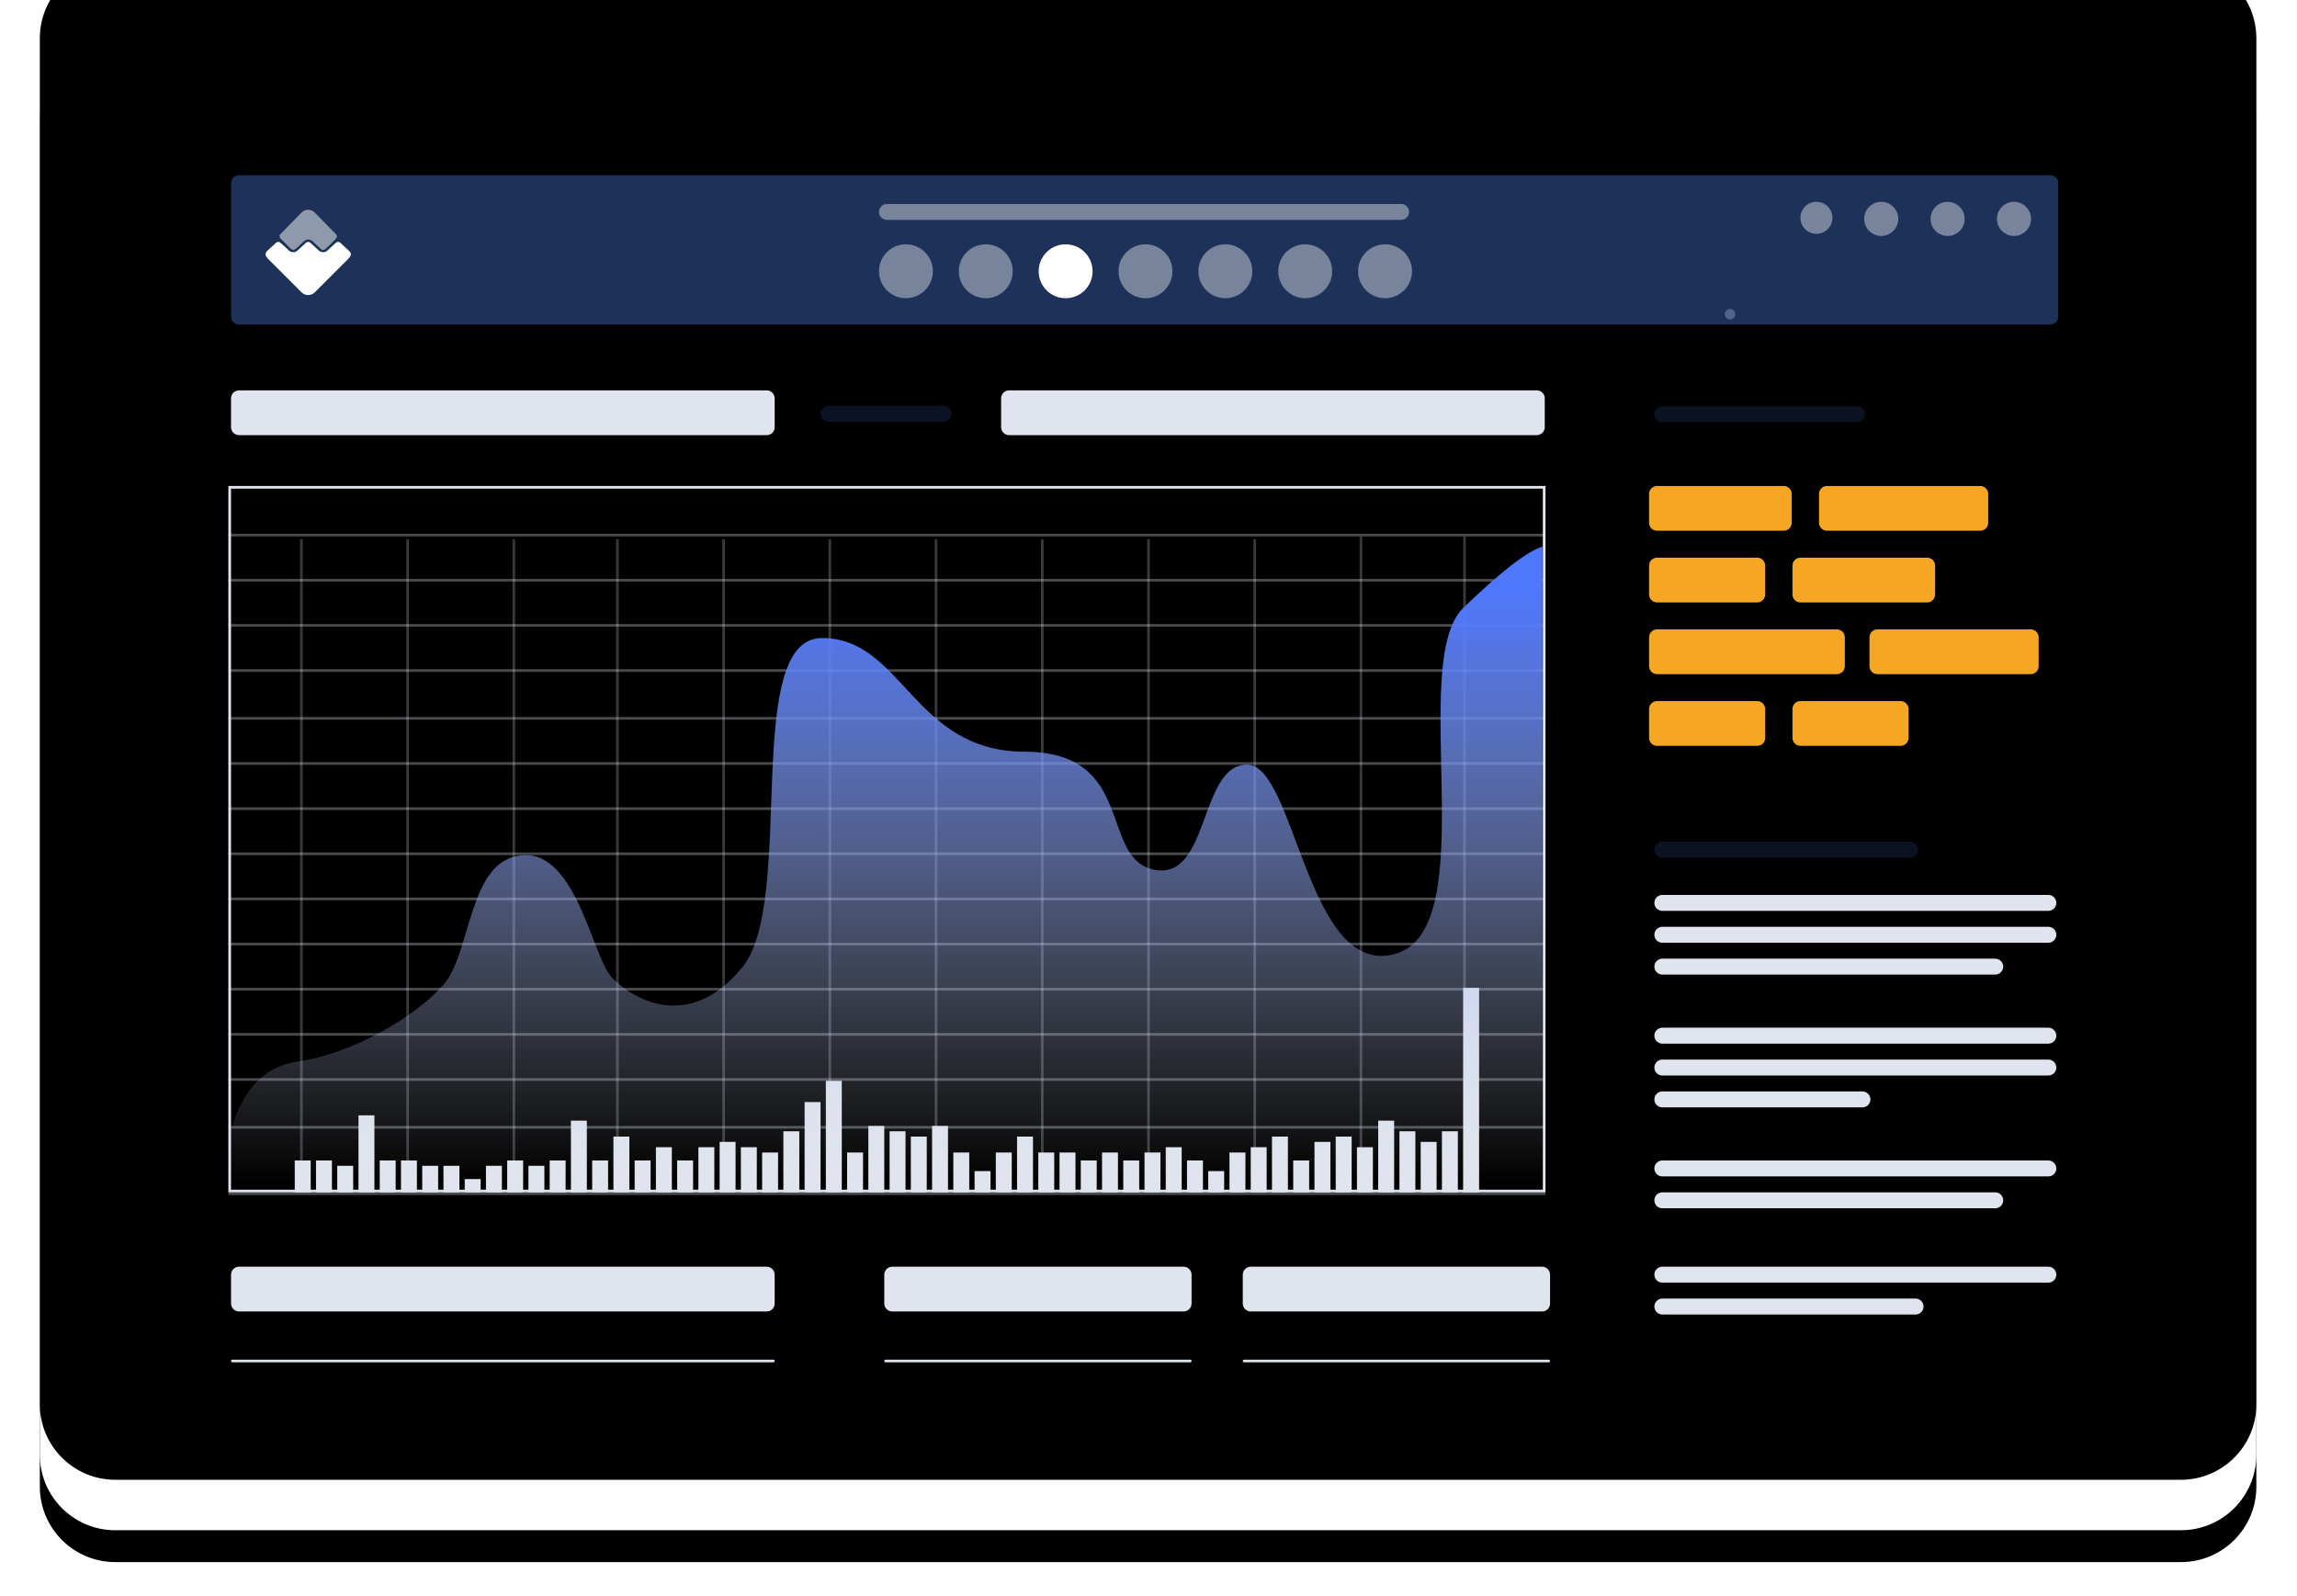 <svg xmlns="http://www.w3.org/2000/svg" xmlns:xlink="http://www.w3.org/1999/xlink" width="865" height="601" viewBox="0 0 865 601">
  <defs>
    <path id="dex_big-b" d="M28.422,0 L806.272,0 C821.97,0 834.695,12.727 834.695,28.422 L834.695,542.816 C834.695,558.513 821.967,571.238 806.272,571.238 L28.422,571.238 C12.725,571.238 0,558.512 0,542.816 L0,28.422 C0,12.725 12.728,0 28.422,0 Z"/>
    <filter id="dex_big-a" width="108%" height="111.7%" x="-4%" y="-3.8%" filterUnits="objectBoundingBox">
      <feOffset dy="2" in="SourceAlpha" result="shadowOffsetOuter1"/>
      <feGaussianBlur in="shadowOffsetOuter1" result="shadowBlurOuter1" stdDeviation="3"/>
      <feColorMatrix in="shadowBlurOuter1" result="shadowMatrixOuter1" values="0 0 0 0 0.894   0 0 0 0 0.894   0 0 0 0 0.894  0 0 0 0.8 0"/>
      <feOffset dy="10" in="SourceAlpha" result="shadowOffsetOuter2"/>
      <feGaussianBlur in="shadowOffsetOuter2" result="shadowBlurOuter2" stdDeviation="7.5"/>
      <feColorMatrix in="shadowBlurOuter2" result="shadowMatrixOuter2" values="0 0 0 0 0.883   0 0 0 0 0.883   0 0 0 0 0.883  0 0 0 0.65 0"/>
      <feMerge>
        <feMergeNode in="shadowMatrixOuter1"/>
        <feMergeNode in="shadowMatrixOuter2"/>
      </feMerge>
    </filter>
    <filter id="dex_big-c" width="111%" height="116.1%" x="-5.5%" y="-6%" filterUnits="objectBoundingBox">
      <feGaussianBlur in="SourceAlpha" result="shadowBlurInner1" stdDeviation="15"/>
      <feOffset dy="-20" in="shadowBlurInner1" result="shadowOffsetInner1"/>
      <feComposite in="shadowOffsetInner1" in2="SourceAlpha" k2="-1" k3="1" operator="arithmetic" result="shadowInnerInner1"/>
      <feColorMatrix in="shadowInnerInner1" result="shadowMatrixInner1" values="0 0 0 0 0.961   0 0 0 0 0.976   0 0 0 0 1  0 0 0 0 0"/>
      <feGaussianBlur in="SourceAlpha" result="shadowBlurInner2" stdDeviation="1.5"/>
      <feOffset dy="1" in="shadowBlurInner2" result="shadowOffsetInner2"/>
      <feComposite in="shadowOffsetInner2" in2="SourceAlpha" k2="-1" k3="1" operator="arithmetic" result="shadowInnerInner2"/>
      <feColorMatrix in="shadowInnerInner2" result="shadowMatrixInner2" values="0 0 0 0 0.45   0 0 0 0 0.685   0 0 0 0 1  0 0 0 0.2 0"/>
      <feMerge>
        <feMergeNode in="shadowMatrixInner1"/>
        <feMergeNode in="shadowMatrixInner2"/>
      </feMerge>
    </filter>
    <linearGradient id="dex_big-d" x1="50%" x2="50%" y1="0%" y2="100%">
      <stop offset="0%" stop-color="#F3F4F6"/>
      <stop offset="100%" stop-color="#FFF"/>
    </linearGradient>
    <linearGradient id="dex_big-e" x1="50%" x2="50%" y1="7.014%" y2="99.401%">
      <stop offset="0%" stop-color="#4F77FC"/>
      <stop offset="100%" stop-color="#DFE4EE" stop-opacity="0"/>
    </linearGradient>
  </defs>
  <g fill="none" fill-rule="evenodd" transform="translate(15 5)">
    <use fill="#000" filter="url(#dex_big-a)" xlink:href="#dex_big-b"/>
    <use fill="#FFF" xlink:href="#dex_big-b"/>
    <use fill="#000" filter="url(#dex_big-c)" xlink:href="#dex_big-b"/>
    <path fill="url(#dex_big-d)" d="M636.514,115.324 C637.612,115.324 638.503,114.433 638.503,113.334 C638.503,112.235 637.612,111.344 636.514,111.344 C635.415,111.344 634.524,112.235 634.524,113.334 C634.524,114.433 635.415,115.324 636.514,115.324 Z" style="mix-blend-mode:multiply"/>
    <path fill="#263F6F" d="M75,61 L757.102,61 L757.102,61 C758.759,61 760.102,62.343 760.102,64 L760.102,114.204 L760.102,114.204 C760.102,115.861 758.759,117.204 757.102,117.204 L75,117.204 L75,117.204 C73.343,117.204 72,115.861 72,114.204 L72,64 L72,64 C72,62.343 73.343,61 75,61 Z" opacity=".8"/>
    <path fill="#DFE4EE" d="M75 142L273.723 142 273.723 142C275.379 142 276.723 143.343 276.723 145L276.723 155.861 276.723 155.861C276.723 157.518 275.379 158.861 273.723 158.861L75 158.861 75 158.861C73.343 158.861 72 157.518 72 155.861L72 145 72 145C72 143.343 73.343 142 75 142zM75 472L273.723 472 273.723 472C275.379 472 276.723 473.343 276.723 475L276.723 485.86 276.723 485.86C276.723 487.517 275.379 488.86 273.723 488.86L75 488.86 75 488.86C73.343 488.86 72 487.517 72 485.86L72 475 72 475C72 473.343 73.343 472 75 472zM72.5 507L276.223 507 276.223 507C276.499 507 276.723 507.224 276.723 507.5L276.723 507.5 276.723 507.5C276.723 507.776 276.499 508 276.223 508L72.5 508 72.5 508C72.224 508 72 507.776 72 507.5L72 507.5 72 507.5C72 507.224 72.224 507 72.5 507zM453.5 507L568.22 507 568.22 507C568.496 507 568.72 507.224 568.72 507.5L568.72 507.5 568.72 507.5C568.72 507.776 568.496 508 568.22 508L453.5 508 453.5 508C453.224 508 453 507.776 453 507.5L453 507.5 453 507.5C453 507.224 453.224 507 453.5 507zM318.5 507L433.22 507 433.22 507C433.496 507 433.72 507.224 433.72 507.5L433.72 507.5 433.72 507.5C433.72 507.776 433.496 508 433.22 508L318.5 508 318.5 508C318.224 508 318 507.776 318 507.5L318 507.5 318 507.5C318 507.224 318.224 507 318.5 507zM456 472L565.72 472 565.72 472C567.377 472 568.72 473.343 568.72 475L568.72 485.86 568.72 485.86C568.72 487.517 567.377 488.86 565.72 488.86L456 488.86 456 488.86C454.343 488.86 453 487.517 453 485.86L453 475 453 475C453 473.343 454.343 472 456 472zM321 472L430.72 472 430.72 472C432.377 472 433.72 473.343 433.72 475L433.72 485.86 433.72 485.86C433.72 487.517 432.377 488.86 430.72 488.86L321 488.86 321 488.86C319.343 488.86 318 487.517 318 485.86L318 475 318 475C318 473.343 319.343 472 321 472zM365 142L563.723 142 563.723 142C565.379 142 566.723 143.343 566.723 145L566.723 155.861 566.723 155.861C566.723 157.518 565.379 158.861 563.723 158.861L365 158.861 365 158.861C363.343 158.861 362 157.518 362 155.861L362 145 362 145C362 143.343 363.343 142 365 142z"/>
    <path stroke="#263F6F" stroke-linecap="round" stroke-width="6" d="M297 150.803L340.363 150.803M611 151L684.36 151M611 315L704.36 315" opacity=".3"/>
    <path fill="#B5BDCE" stroke="#DFE4EE" stroke-linecap="round" stroke-width="6" d="M611 335L756.36 335M611 347L756.36 347M611 359L736.36 359M611 385L756.36 385M611 397L756.36 397M611 409L686.36 409M611 435L756.36 435M611 447L736.36 447M611 475L756.36 475M611 487L706.36 487"/>
    <path fill="#F5A623" d="M609 178L656.723 178 656.723 178C658.379 178 659.723 179.343 659.723 181L659.723 191.861 659.723 191.861C659.723 193.518 658.379 194.861 656.723 194.861L609 194.861 609 194.861C607.343 194.861 606 193.518 606 191.861L606 181 606 181C606 179.343 607.343 178 609 178zM673 178L730.723 178 730.723 178C732.379 178 733.723 179.343 733.723 181L733.723 191.861 733.723 191.861C733.723 193.518 732.379 194.861 730.723 194.861L673 194.861 673 194.861C671.343 194.861 670 193.518 670 191.861L670 181 670 181C670 179.343 671.343 178 673 178zM609 205L646.723 205 646.723 205C648.379 205 649.723 206.343 649.723 208L649.723 218.861 649.723 218.861C649.723 220.518 648.379 221.861 646.723 221.861L609 221.861 609 221.861C607.343 221.861 606 220.518 606 218.861L606 208 606 208C606 206.343 607.343 205 609 205zM663 205L710.723 205 710.723 205C712.379 205 713.723 206.343 713.723 208L713.723 218.861 713.723 218.861C713.723 220.518 712.379 221.861 710.723 221.861L663 221.861 663 221.861C661.343 221.861 660 220.518 660 218.861L660 208 660 208C660 206.343 661.343 205 663 205zM609 232L676.723 232 676.723 232C678.379 232 679.723 233.343 679.723 235L679.723 245.861 679.723 245.861C679.723 247.518 678.379 248.861 676.723 248.861L609 248.861 609 248.861C607.343 248.861 606 247.518 606 245.861L606 235 606 235C606 233.343 607.343 232 609 232zM692 232L749.723 232 749.723 232C751.379 232 752.723 233.343 752.723 235L752.723 245.861 752.723 245.861C752.723 247.518 751.379 248.861 749.723 248.861L692 248.861 692 248.861C690.343 248.861 689 247.518 689 245.861L689 235 689 235C689 233.343 690.343 232 692 232zM609 259L646.723 259 646.723 259C648.379 259 649.723 260.343 649.723 262L649.723 272.861 649.723 272.861C649.723 274.518 648.379 275.861 646.723 275.861L609 275.861 609 275.861C607.343 275.861 606 274.518 606 272.861L606 262 606 262C606 260.343 607.343 259 609 259zM663 259L700.723 259 700.723 259C702.379 259 703.723 260.343 703.723 262L703.723 272.861 703.723 272.861C703.723 274.518 702.379 275.861 700.723 275.861L663 275.861 663 275.861C661.343 275.861 660 274.518 660 272.861L660 262 660 262C660 260.343 661.343 259 663 259z"/>
    <g fill="#FFF" transform="translate(85 74)">
      <path d="M26.466,9.131 L18.498,1.044 C17.127,-0.348 14.906,-0.348 13.535,1.044 L5.633,9.131 C5.176,9.595 5.176,10.324 5.633,10.788 L8.049,13.241 L9.616,14.766 C10.074,15.23 10.792,15.23 11.314,14.766 L14.514,11.783 C15.363,10.987 16.735,10.987 17.649,11.783 L20.849,14.766 C21.306,15.23 22.025,15.23 22.547,14.766 L24.18,13.241 L26.596,10.788 C26.923,10.324 26.923,9.595 26.466,9.131 Z" opacity=".5"/>
      <path d="M1.065,18.586 L13.566,31.086 C14.94,32.46 17.166,32.46 18.54,31.086 L31.041,18.586 C33.201,16.427 31.696,15.772 30.125,14.267 L28.161,12.435 C27.703,11.976 26.983,11.976 26.46,12.435 L23.253,15.38 C22.402,16.165 21.027,16.165 20.111,15.38 L16.904,12.435 C16.446,11.976 15.726,11.976 15.202,12.435 L11.995,15.38 C11.144,16.165 9.77,16.165 8.854,15.38 L5.646,12.435 C5.188,11.976 4.468,11.976 3.945,12.435 L2.178,14.071 C0.541,15.641 -1.16,16.361 1.065,18.586 Z"/>
    </g>
    <path stroke="#FFF" stroke-linecap="round" stroke-width="6" d="M319,74.803 L512.623,74.803" opacity=".4"/>
    <g fill="#FFF" transform="translate(316 87)">
      <circle cx="10.149" cy="10.149" r="10.149" opacity=".4"/>
      <circle cx="40.221" cy="10.149" r="10.149" opacity=".4"/>
      <circle cx="70.293" cy="10.149" r="10.149"/>
      <circle cx="100.365" cy="10.149" r="10.149" opacity=".4"/>
      <circle cx="130.437" cy="10.149" r="10.149" opacity=".4"/>
      <circle cx="160.509" cy="10.149" r="10.149" opacity=".4"/>
      <circle cx="190.581" cy="10.149" r="10.149" opacity=".4"/>
    </g>
    <circle cx="743.423" cy="77.423" r="6.423" fill="#FFF" opacity=".4"/>
    <circle cx="718.423" cy="77.423" r="6.423" fill="#FFF" opacity=".4"/>
    <circle cx="693.423" cy="77.423" r="6.423" fill="#FFF" opacity=".4"/>
    <circle cx="669.022" cy="77.022" r="6.022" fill="#FFF" opacity=".4"/>
    <rect width="495" height="265" x="71.5" y="178.5" stroke="#DFE4EE"/>
    <polygon fill="#DFE4EE" fill-rule="nonzero" points="71 445 567 445 567 444 71 444" opacity=".33"/>
    <polygon fill="#DFE4EE" fill-rule="nonzero" points="71 420 567 420 567 419 71 419" opacity=".33"/>
    <polygon fill="#DFE4EE" fill-rule="nonzero" points="71 402 567 402 567 401 71 401" opacity=".33"/>
    <polygon fill="#DFE4EE" fill-rule="nonzero" points="71 385 567 385 567 384 71 384" opacity=".33"/>
    <polygon fill="#DFE4EE" fill-rule="nonzero" points="71 368 567 368 567 367 71 367" opacity=".33"/>
    <polygon fill="#DFE4EE" fill-rule="nonzero" points="71 351 567 351 567 350 71 350" opacity=".33"/>
    <polygon fill="#DFE4EE" fill-rule="nonzero" points="71 334 567 334 567 333 71 333" opacity=".33"/>
    <polygon fill="#DFE4EE" fill-rule="nonzero" points="71 317 567 317 567 316 71 316" opacity=".33"/>
    <polygon fill="#DFE4EE" fill-rule="nonzero" points="71 300 567 300 567 299 71 299" opacity=".33"/>
    <polygon fill="#DFE4EE" fill-rule="nonzero" points="71 283 567 283 567 282 71 282" opacity=".33"/>
    <polygon fill="#DFE4EE" fill-rule="nonzero" points="71 266 567 266 567 265 71 265" opacity=".33"/>
    <polygon fill="#DFE4EE" fill-rule="nonzero" points="71 248 567 248 567 247 71 247" opacity=".33"/>
    <polygon fill="#DFE4EE" fill-rule="nonzero" points="71 231 567 231 567 230 71 230" opacity=".33"/>
    <polygon fill="#DFE4EE" fill-rule="nonzero" points="71 214 567 214 567 213 71 213" opacity=".33"/>
    <polygon fill="#DFE4EE" fill-rule="nonzero" points="71 197 567 197 567 196 71 196" opacity=".33"/>
    <path fill="#DFE4EE" fill-rule="nonzero" d="M98 198.441L98 442.729C98 442.973 98.224 443.17 98.5 443.17 98.776 443.17 99 442.973 99 442.729L99 198.441C99 198.197 98.776 198 98.5 198 98.224 198 98 198.197 98 198.441zM138 198.441L138 442.729C138 442.973 138.224 443.17 138.5 443.17 138.776 443.17 139 442.973 139 442.729L139 198.441C139 198.197 138.776 198 138.5 198 138.224 198 138 198.197 138 198.441zM178 198.441L178 442.729C178 442.973 178.224 443.17 178.5 443.17 178.776 443.17 179 442.973 179 442.729L179 198.441C179 198.197 178.776 198 178.5 198 178.224 198 178 198.197 178 198.441zM217 198.441L217 442.729C217 442.973 217.224 443.17 217.5 443.17 217.776 443.17 218 442.973 218 442.729L218 198.441C218 198.197 217.776 198 217.5 198 217.224 198 217 198.197 217 198.441zM257 198.441L257 442.729C257 442.973 257.224 443.17 257.5 443.17 257.776 443.17 258 442.973 258 442.729L258 198.441C258 198.197 257.776 198 257.5 198 257.224 198 257 198.197 257 198.441zM297 198.441L297 442.729C297 442.973 297.224 443.17 297.5 443.17 297.776 443.17 298 442.973 298 442.729L298 198.441C298 198.197 297.776 198 297.5 198 297.224 198 297 198.197 297 198.441zM337 198.441L337 442.729C337 442.973 337.224 443.17 337.5 443.17 337.776 443.17 338 442.973 338 442.729L338 198.441C338 198.197 337.776 198 337.5 198 337.224 198 337 198.197 337 198.441zM377 198.441L377 442.729C377 442.973 377.224 443.17 377.5 443.17 377.776 443.17 378 442.973 378 442.729L378 198.441C378 198.197 377.776 198 377.5 198 377.224 198 377 198.197 377 198.441zM417 198.441L417 442.729C417 442.973 417.224 443.17 417.5 443.17 417.776 443.17 418 442.973 418 442.729L418 198.441C418 198.197 417.776 198 417.5 198 417.224 198 417 198.197 417 198.441zM457 198.441L457 442.729C457 442.973 457.224 443.17 457.5 443.17 457.776 443.17 458 442.973 458 442.729L458 198.441C458 198.197 457.776 198 457.5 198 457.224 198 457 198.197 457 198.441zM497 197.441L497 443.493C497 443.737 497.224 443.934 497.5 443.934 497.776 443.934 498 443.737 498 443.493L498 197.441C498 197.197 497.776 197 497.5 197 497.224 197 497 197.197 497 197.441zM536 197.441L536 443.493C536 443.737 536.224 443.934 536.5 443.934 536.776 443.934 537 443.737 537 443.493L537 197.441C537 197.197 536.776 197 536.5 197 536.224 197 536 197.197 536 197.441z" opacity=".25"/>
    <rect width="6" height="12" x="96" y="432" fill="#DFE4EE"/>
    <rect width="6" height="12" x="104" y="432" fill="#DFE4EE"/>
    <rect width="6" height="10" x="112" y="434" fill="#DFE4EE"/>
    <rect width="6" height="29" x="120" y="415" fill="#DFE4EE"/>
    <rect width="6" height="12" x="128" y="432" fill="#DFE4EE"/>
    <rect width="6" height="12" x="136" y="432" fill="#DFE4EE"/>
    <rect width="6" height="10" x="144" y="434" fill="#DFE4EE"/>
    <rect width="6" height="10" x="152" y="434" fill="#DFE4EE"/>
    <rect width="6" height="5" x="160" y="439" fill="#DFE4EE"/>
    <rect width="6" height="10" x="168" y="434" fill="#DFE4EE"/>
    <rect width="6" height="12" x="176" y="432" fill="#DFE4EE"/>
    <rect width="6" height="10" x="184" y="434" fill="#DFE4EE"/>
    <rect width="6" height="12" x="192" y="432" fill="#DFE4EE"/>
    <rect width="6" height="27" x="200" y="417" fill="#DFE4EE"/>
    <rect width="6" height="12" x="208" y="432" fill="#DFE4EE"/>
    <rect width="6" height="21" x="216" y="423" fill="#DFE4EE"/>
    <rect width="6" height="12" x="224" y="432" fill="#DFE4EE"/>
    <rect width="6" height="17" x="232" y="427" fill="#DFE4EE"/>
    <rect width="6" height="12" x="240" y="432" fill="#DFE4EE"/>
    <rect width="6" height="17" x="248" y="427" fill="#DFE4EE"/>
    <rect width="6" height="19" x="256" y="425" fill="#DFE4EE"/>
    <rect width="6" height="17" x="264" y="427" fill="#DFE4EE"/>
    <rect width="6" height="15" x="272" y="429" fill="#DFE4EE"/>
    <rect width="6" height="23" x="280" y="421" fill="#DFE4EE"/>
    <rect width="6" height="34" x="288" y="410" fill="#DFE4EE"/>
    <rect width="6" height="42" x="296" y="402" fill="#DFE4EE"/>
    <rect width="6" height="15" x="304" y="429" fill="#DFE4EE"/>
    <rect width="6" height="25" x="312" y="419" fill="#DFE4EE"/>
    <rect width="6" height="23" x="320" y="421" fill="#DFE4EE"/>
    <rect width="6" height="21" x="328" y="423" fill="#DFE4EE"/>
    <rect width="6" height="25" x="336" y="419" fill="#DFE4EE"/>
    <rect width="6" height="15" x="344" y="429" fill="#DFE4EE"/>
    <rect width="6" height="8" x="352" y="436" fill="#DFE4EE"/>
    <rect width="6" height="15" x="360" y="429" fill="#DFE4EE"/>
    <rect width="6" height="21" x="368" y="423" fill="#DFE4EE"/>
    <rect width="6" height="15" x="376" y="429" fill="#DFE4EE"/>
    <rect width="6" height="15" x="384" y="429" fill="#DFE4EE"/>
    <rect width="6" height="12" x="392" y="432" fill="#DFE4EE"/>
    <rect width="6" height="15" x="400" y="429" fill="#DFE4EE"/>
    <rect width="6" height="12" x="408" y="432" fill="#DFE4EE"/>
    <rect width="6" height="15" x="416" y="429" fill="#DFE4EE"/>
    <rect width="6" height="17" x="424" y="427" fill="#DFE4EE"/>
    <rect width="6" height="12" x="432" y="432" fill="#DFE4EE"/>
    <rect width="6" height="8" x="440" y="436" fill="#DFE4EE"/>
    <rect width="6" height="15" x="448" y="429" fill="#DFE4EE"/>
    <rect width="6" height="17" x="456" y="427" fill="#DFE4EE"/>
    <rect width="6" height="21" x="464" y="423" fill="#DFE4EE"/>
    <rect width="6" height="12" x="472" y="432" fill="#DFE4EE"/>
    <rect width="6" height="19" x="480" y="425" fill="#DFE4EE"/>
    <rect width="6" height="21" x="488" y="423" fill="#DFE4EE"/>
    <rect width="6" height="17" x="496" y="427" fill="#DFE4EE"/>
    <rect width="6" height="27" x="504" y="417" fill="#DFE4EE"/>
    <rect width="6" height="23" x="512" y="421" fill="#DFE4EE"/>
    <rect width="6" height="19" x="520" y="425" fill="#DFE4EE"/>
    <rect width="6" height="23" x="528" y="421" fill="#DFE4EE"/>
    <rect width="6" height="77" x="536" y="367" fill="#DFE4EE"/>
    <path fill="url(#dex_big-e)" d="M71,424.655 C74.999,406.601 83.694,396.636 97.086,394.758 C117.174,391.942 140.828,378.325 151.783,366.116 C162.738,353.907 161.088,318.766 181.609,317.045 C202.131,315.325 208.045,355.462 215.436,363.141 C222.826,370.82 244.217,384.196 264.564,359.229 C284.912,334.262 264.129,235.262 294.564,235.262 C325,235.262 328.738,277.993 370.912,278.071 C413.086,278.149 398.738,318.375 419.695,322.524 C440.652,326.672 436.479,282.924 454.652,282.924 C472.826,282.924 477.348,364.002 510.652,354.141 C543.957,344.28 514.912,244.34 536.043,223.914 C550.13,210.297 560.072,202.602 565.869,200.829 L565.869,443 L71.256,443 L71,424.655 Z"/>
  </g>
</svg>